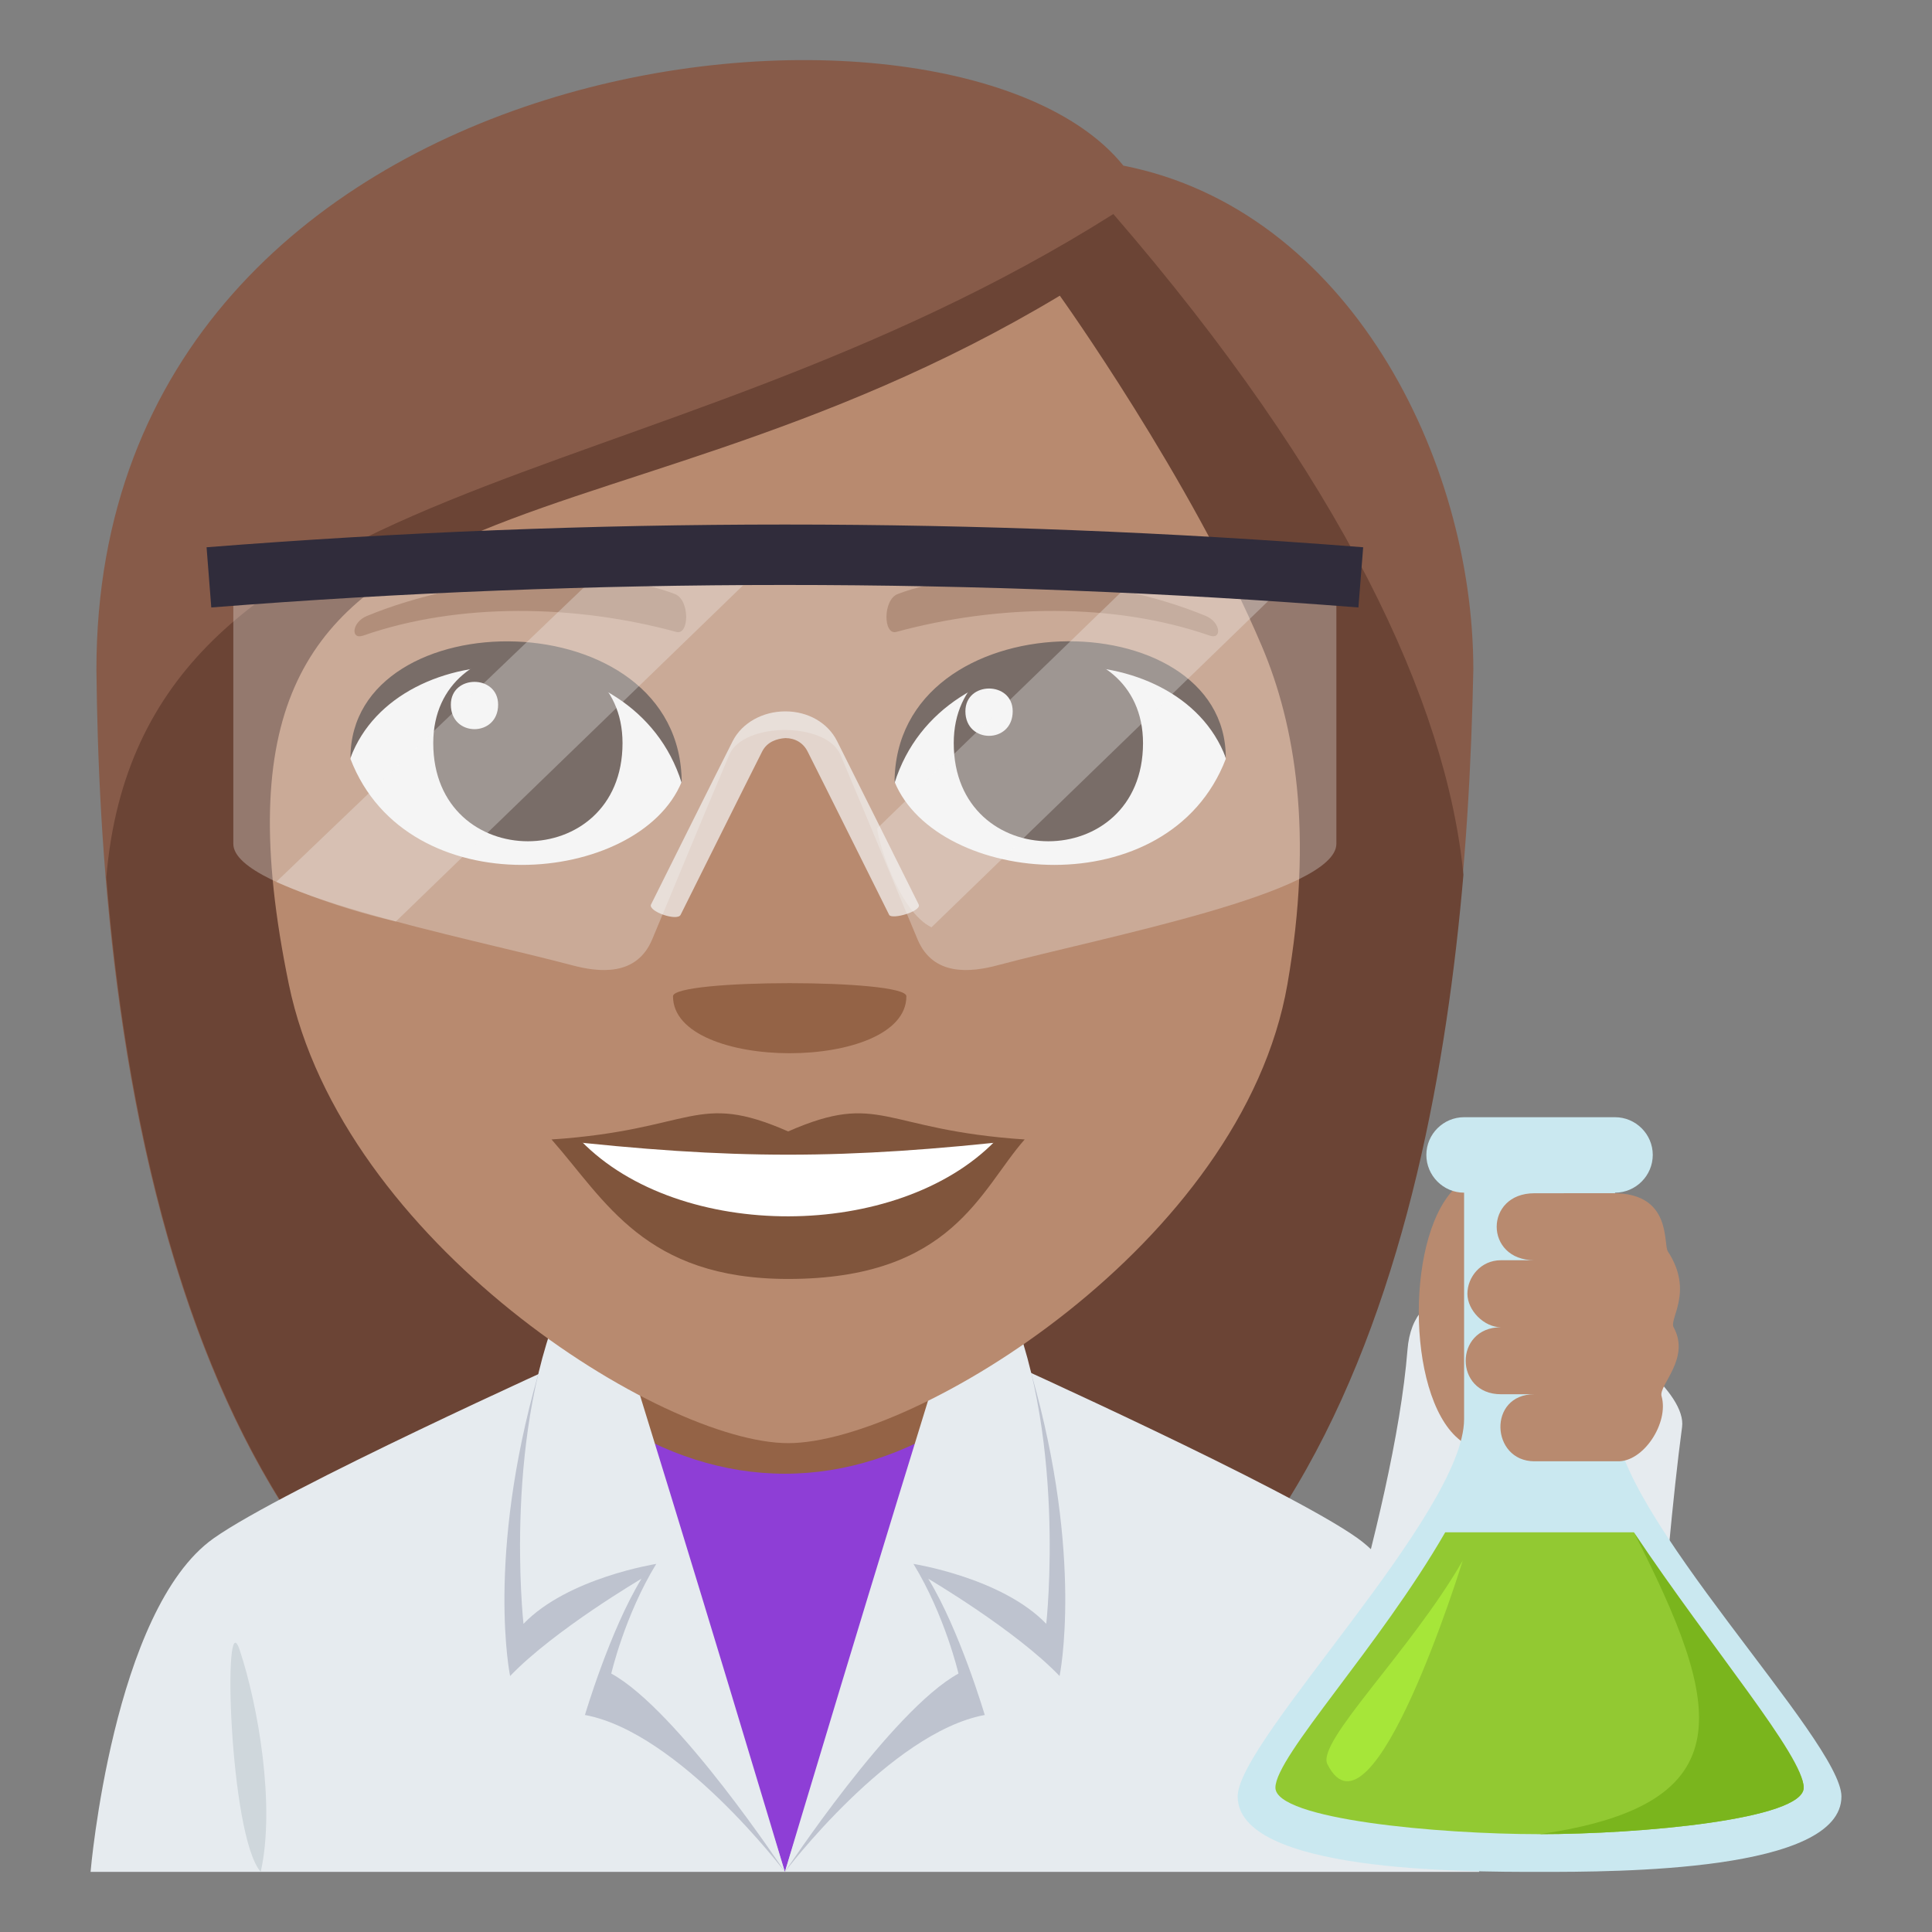 <?xml version="1.0" encoding="utf-8"?>
<!-- Generator: Adobe Illustrator 15.0.0, SVG Export Plug-In . SVG Version: 6.00 Build 0)  -->
<!DOCTYPE svg PUBLIC "-//W3C//DTD SVG 1.1//EN" "http://www.w3.org/Graphics/SVG/1.1/DTD/svg11.dtd">
<svg version="1.1" id="Layer_1" xmlns="http://www.w3.org/2000/svg" xmlns:xlink="http://www.w3.org/1999/xlink" x="0px" y="0px"
	 width="64px" height="64px" viewBox="0 0 64 64" enable-background="new 0 0 64 64" xml:space="preserve">
<rect x="0" y="0" width="64" height="64" fill="#808080" stroke="none"/>
<path fill="#875B49" d="M37.213,5.487C31.504-1.617,3.194,1.23,3.194,22.182C3.312,33.438,5.205,59.006,25.94,59.006
	c20.731,0,22.628-25.46,22.866-36.824C48.807,15.202,44.66,6.951,37.213,5.487z"/>
<path fill="#6B4435" d="M3.522,29.059c1.021,12.42,5.269,29.947,22.438,29.947c17.226,0,21.444-17.566,22.518-30.029
	c-0.563-5.738-4.046-13.149-11.597-21.887C21.404,16.867,4.685,15.345,3.522,29.059z"/>
<path fill="#E6EBEF" d="M7.078,50.958c2.301-1.631,11.848-5.936,11.848-5.936h14.223c0,0,9.537,4.297,11.824,5.934
	C48.299,53.325,49,62.009,49,62.009H3C3,62.009,3.74,53.317,7.078,50.958"/>
<rect x="19.58" y="41.009" fill="#946346" width="12.838" height="10.535"/>
<path fill="#8E3ED6" d="M31.75,47.022c-1.764,1.143-3.717,1.797-5.75,1.797s-3.986-0.654-5.75-1.799L26,62.009L31.75,47.022z"/>
<path fill="#BEC3CF" d="M17.83,45.522c-1.742,6.104-0.932,9.998-0.932,9.998c1.469-1.529,4.35-3.221,4.352-3.223
	c-1.045,1.709-1.873,4.514-1.873,4.514C22.506,57.39,26,62.009,26,62.009S21.139,45.772,17.83,45.522z"/>
<path fill="#E6EBEF" d="M20.004,42.372c0,0-0.859-0.412-1.225,0.359c-2.154,4.582-1.438,11.061-1.438,11.061
	c1.467-1.529,4.398-1.984,4.398-1.986c-1.045,1.709-1.49,3.633-1.49,3.633c2.211,1.209,5.75,6.57,5.75,6.57
	S23.045,52.095,20.004,42.372z"/>
<path fill="#BEC3CF" d="M34.17,45.522c1.74,6.104,0.93,9.998,0.93,9.998c-1.467-1.529-4.35-3.221-4.35-3.223
	c1.045,1.709,1.871,4.514,1.871,4.514C29.492,57.39,26,62.009,26,62.009S30.861,45.772,34.17,45.522z"/>
<path fill="#E6EBEF" d="M31.994,42.372c0,0,0.859-0.412,1.227,0.359c2.154,4.582,1.438,11.061,1.438,11.061
	c-1.467-1.529-4.398-1.984-4.4-1.986c1.045,1.709,1.492,3.633,1.492,3.633c-2.211,1.209-5.75,6.57-5.75,6.57
	S28.953,52.095,31.994,42.372z"/>
<path fill="#CFD7DC" d="M8.637,62.009c0.49-2.189-0.086-5.518-0.697-7.35C7.371,52.952,7.586,60.804,8.637,62.009"/>
<path fill="#B88A6F" d="M41.804,21.414c-2.363-5.573-6.696-11.619-6.696-11.619C19.25,19.323,5.845,14.542,9.567,32.601
	c1.767,8.568,12.367,15.205,16.544,15.205c4.172,0,15.039-6.586,16.537-15.205C43.516,27.606,42.905,24.01,41.804,21.414z"/>
<path fill="#F5F5F5" d="M40.606,25.14c-1.888,4.916-9.565,4.194-10.973,0.757C30.703,20.37,39.57,19.898,40.606,25.14z"/>
<path fill="#45332C" d="M31.594,24.616c0,4.336,6.27,4.336,6.27,0C37.863,20.591,31.594,20.591,31.594,24.616z"/>
<path fill="#45332C" d="M40.606,25.104c0-5.279-10.973-5.279-10.973,0.835C31.203,20.924,39.039,20.924,40.606,25.104z"/>
<path fill="#F5F5F5" d="M11.61,25.14c1.887,4.916,9.566,4.194,10.972,0.757C21.514,20.37,12.648,19.898,11.61,25.14z"/>
<path fill="#45332C" d="M20.622,24.616c0,4.336-6.27,4.336-6.27,0C14.352,20.591,20.622,20.591,20.622,24.616z"/>
<path fill="#45332C" d="M11.61,25.104c0-5.276,10.972-5.276,10.972,0.833C21.015,20.924,13.177,20.924,11.61,25.104z"/>
<path fill="#F5F5F5" d="M31.98,23.562c0,1.085,1.567,1.085,1.567,0C33.548,22.557,31.98,22.557,31.98,23.562z"/>
<path fill="#F5F5F5" d="M16.501,23.343c0,1.082-1.566,1.082-1.566,0C14.935,22.336,16.501,22.336,16.501,23.343z"/>
<path fill="#80553C" d="M33.943,37.747c-1.473,1.668-2.395,4.62-7.836,4.62c-4.747,0-6.055-2.601-7.836-4.62H33.943z"/>
<path fill="#FFFFFF" d="M32.965,37.798c-3.225,3.303-10.448,3.349-13.715,0H32.965z"/>
<path fill="#80553C" d="M26.109,37.48c-3.072-1.347-3.096-0.053-7.838,0.267c5.989,0.671,9.685,0.671,15.672,0
	C29.203,37.428,29.178,36.134,26.109,37.48z"/>
<path fill="#946346" d="M39.94,20.402c-3.323-1.369-7.87-1.637-10.206-0.722c-0.492,0.192-0.477,1.371-0.043,1.253
	c3.349-0.911,7.203-0.982,10.375,0.12C40.491,21.204,40.439,20.608,39.94,20.402z"/>
<path fill="#946346" d="M12.154,20.405c3.323-1.37,7.871-1.637,10.207-0.725c0.493,0.192,0.478,1.373,0.042,1.253
	c-3.349-0.911-7.202-0.982-10.372,0.122C11.604,21.204,11.655,20.608,12.154,20.405z"/>
<path fill="#946346" d="M30.025,33.002c0,2.517-7.731,2.517-7.731,0C22.294,32.424,30.025,32.424,30.025,33.002z"/>
<path fill="#E6EBEF" d="M54.533,60.843l-11.541-1.334c0,0,3.189-9.229,3.633-14.797c0.375-4.717,9.389,0.373,9.096,2.559
	C55.111,51.812,54.533,60.843,54.533,60.843z"/>
<path fill="#B88A6F" d="M48.301,47.655c-1.736-1.486-1.736-6.906,0-8.391C55.988,32.702,55.986,54.222,48.301,47.655z"/>
<path fill="#CAE8F0" d="M53.5,47.009v-7.5c0.686,0,1.25-0.564,1.25-1.252c0-0.686-0.564-1.248-1.25-1.248h-5
	c-0.689,0-1.25,0.563-1.25,1.248c0,0.688,0.561,1.252,1.25,1.252v7.5c0,3.125-7.5,10.652-7.5,12.5c0,2.5,7.422,2.5,10,2.5
	s10,0,10-2.5C61,57.661,53.5,50.134,53.5,47.009z"/>
<path fill="#92C932" d="M47.875,50.759c-2.178,3.783-5.625,7.42-5.625,8.459c0,1.049,5.385,1.541,8.75,1.541
	c3.363,0,8.75-0.492,8.75-1.541c0-1.039-3.449-4.676-5.625-8.459H47.875z"/>
<path fill="#A6E639" d="M48.455,51.696c-1.736,3.016-4.855,6.002-4.484,6.744C45.459,61.415,48.455,51.696,48.455,51.696z"/>
<path fill="#7AB51D" d="M51,60.759c3.363,0,8.75-0.492,8.75-1.541c0-1.039-3.018-4.566-5.625-8.459
	C57.047,56.495,57.859,59.776,51,60.759z"/>
<path fill="#B88A6F" d="M53.447,39.526l-2.619,0.002c-1.664,0-1.664,2.219,0,2.219h-1.109c-0.666,0-1.109,0.557-1.109,1.111
	s0.555,1.109,1.109,1.109c-1.555,0-1.555,2.219,0,2.219h1.109c-1.555,0-1.443,2.219,0,2.221h2.74
	c0.873,0.039,1.725-1.279,1.473-2.158c-0.102-0.363,0.969-1.246,0.4-2.281c-0.156-0.285,0.676-1.186-0.189-2.51
	C55.088,41.21,55.402,39.526,53.447,39.526z"/>
<path opacity="0.3" fill="#F5F5F5" d="M7.729,18.98c0,0,0,6.658,0,8.971c0,1.623,7.654,3.076,11.209,4.021
	c0.902,0.242,2.148,0.381,2.666-0.852c0.881-2.098,1.498-3.623,2.555-6.115c0.461-1.096,3.219-1.098,3.682,0
	c1.055,2.492,1.674,4.018,2.555,6.115c0.518,1.232,1.764,1.094,2.666,0.852c3.553-0.945,11.207-2.398,11.207-4.021
	c0-2.313,0-8.971,0-8.971H7.729z"/>
<path opacity="0.3" fill="#F5F5F5" d="M21.11,17.768L9.151,29.213c0,0,1.725,0.795,3.963,1.313l12.885-12.475
	C25.376,18.041,22.132,17.742,21.11,17.768z"/>
<path opacity="0.3" fill="#F5F5F5" d="M38.14,18.646l-9.08,8.793c0,0.324,0.703,2.754,1.797,3.279l12.287-11.906L38.14,18.646z"/>
<path opacity="0.7" fill="#F5F5F5" d="M29.454,30.305c0,0-2.275-4.57-2.703-5.414c-0.141-0.279-0.406-0.439-0.732-0.441
	c-0.275,0.018-0.602,0.115-0.77,0.441c-0.428,0.844-2.703,5.414-2.703,5.414c-0.115,0.225-1.092-0.119-0.979-0.344
	c0,0,2.277-4.57,2.707-5.416c0.305-0.596,0.986-0.98,1.742-0.98c0.002,0,0.004,0,0.004,0c0.75,0.002,1.402,0.377,1.707,0.98
	c0.428,0.846,2.705,5.416,2.705,5.416C30.546,30.186,29.54,30.475,29.454,30.305z"/>
<path fill="#302C3B" d="M44.999,20.123c-12.646-0.994-25.354-0.994-38,0c-0.051-0.664-0.104-1.328-0.156-1.994
	c12.75-1.004,25.561-1.004,38.314,0C45.103,18.795,45.052,19.459,44.999,20.123z"/>
</svg>
